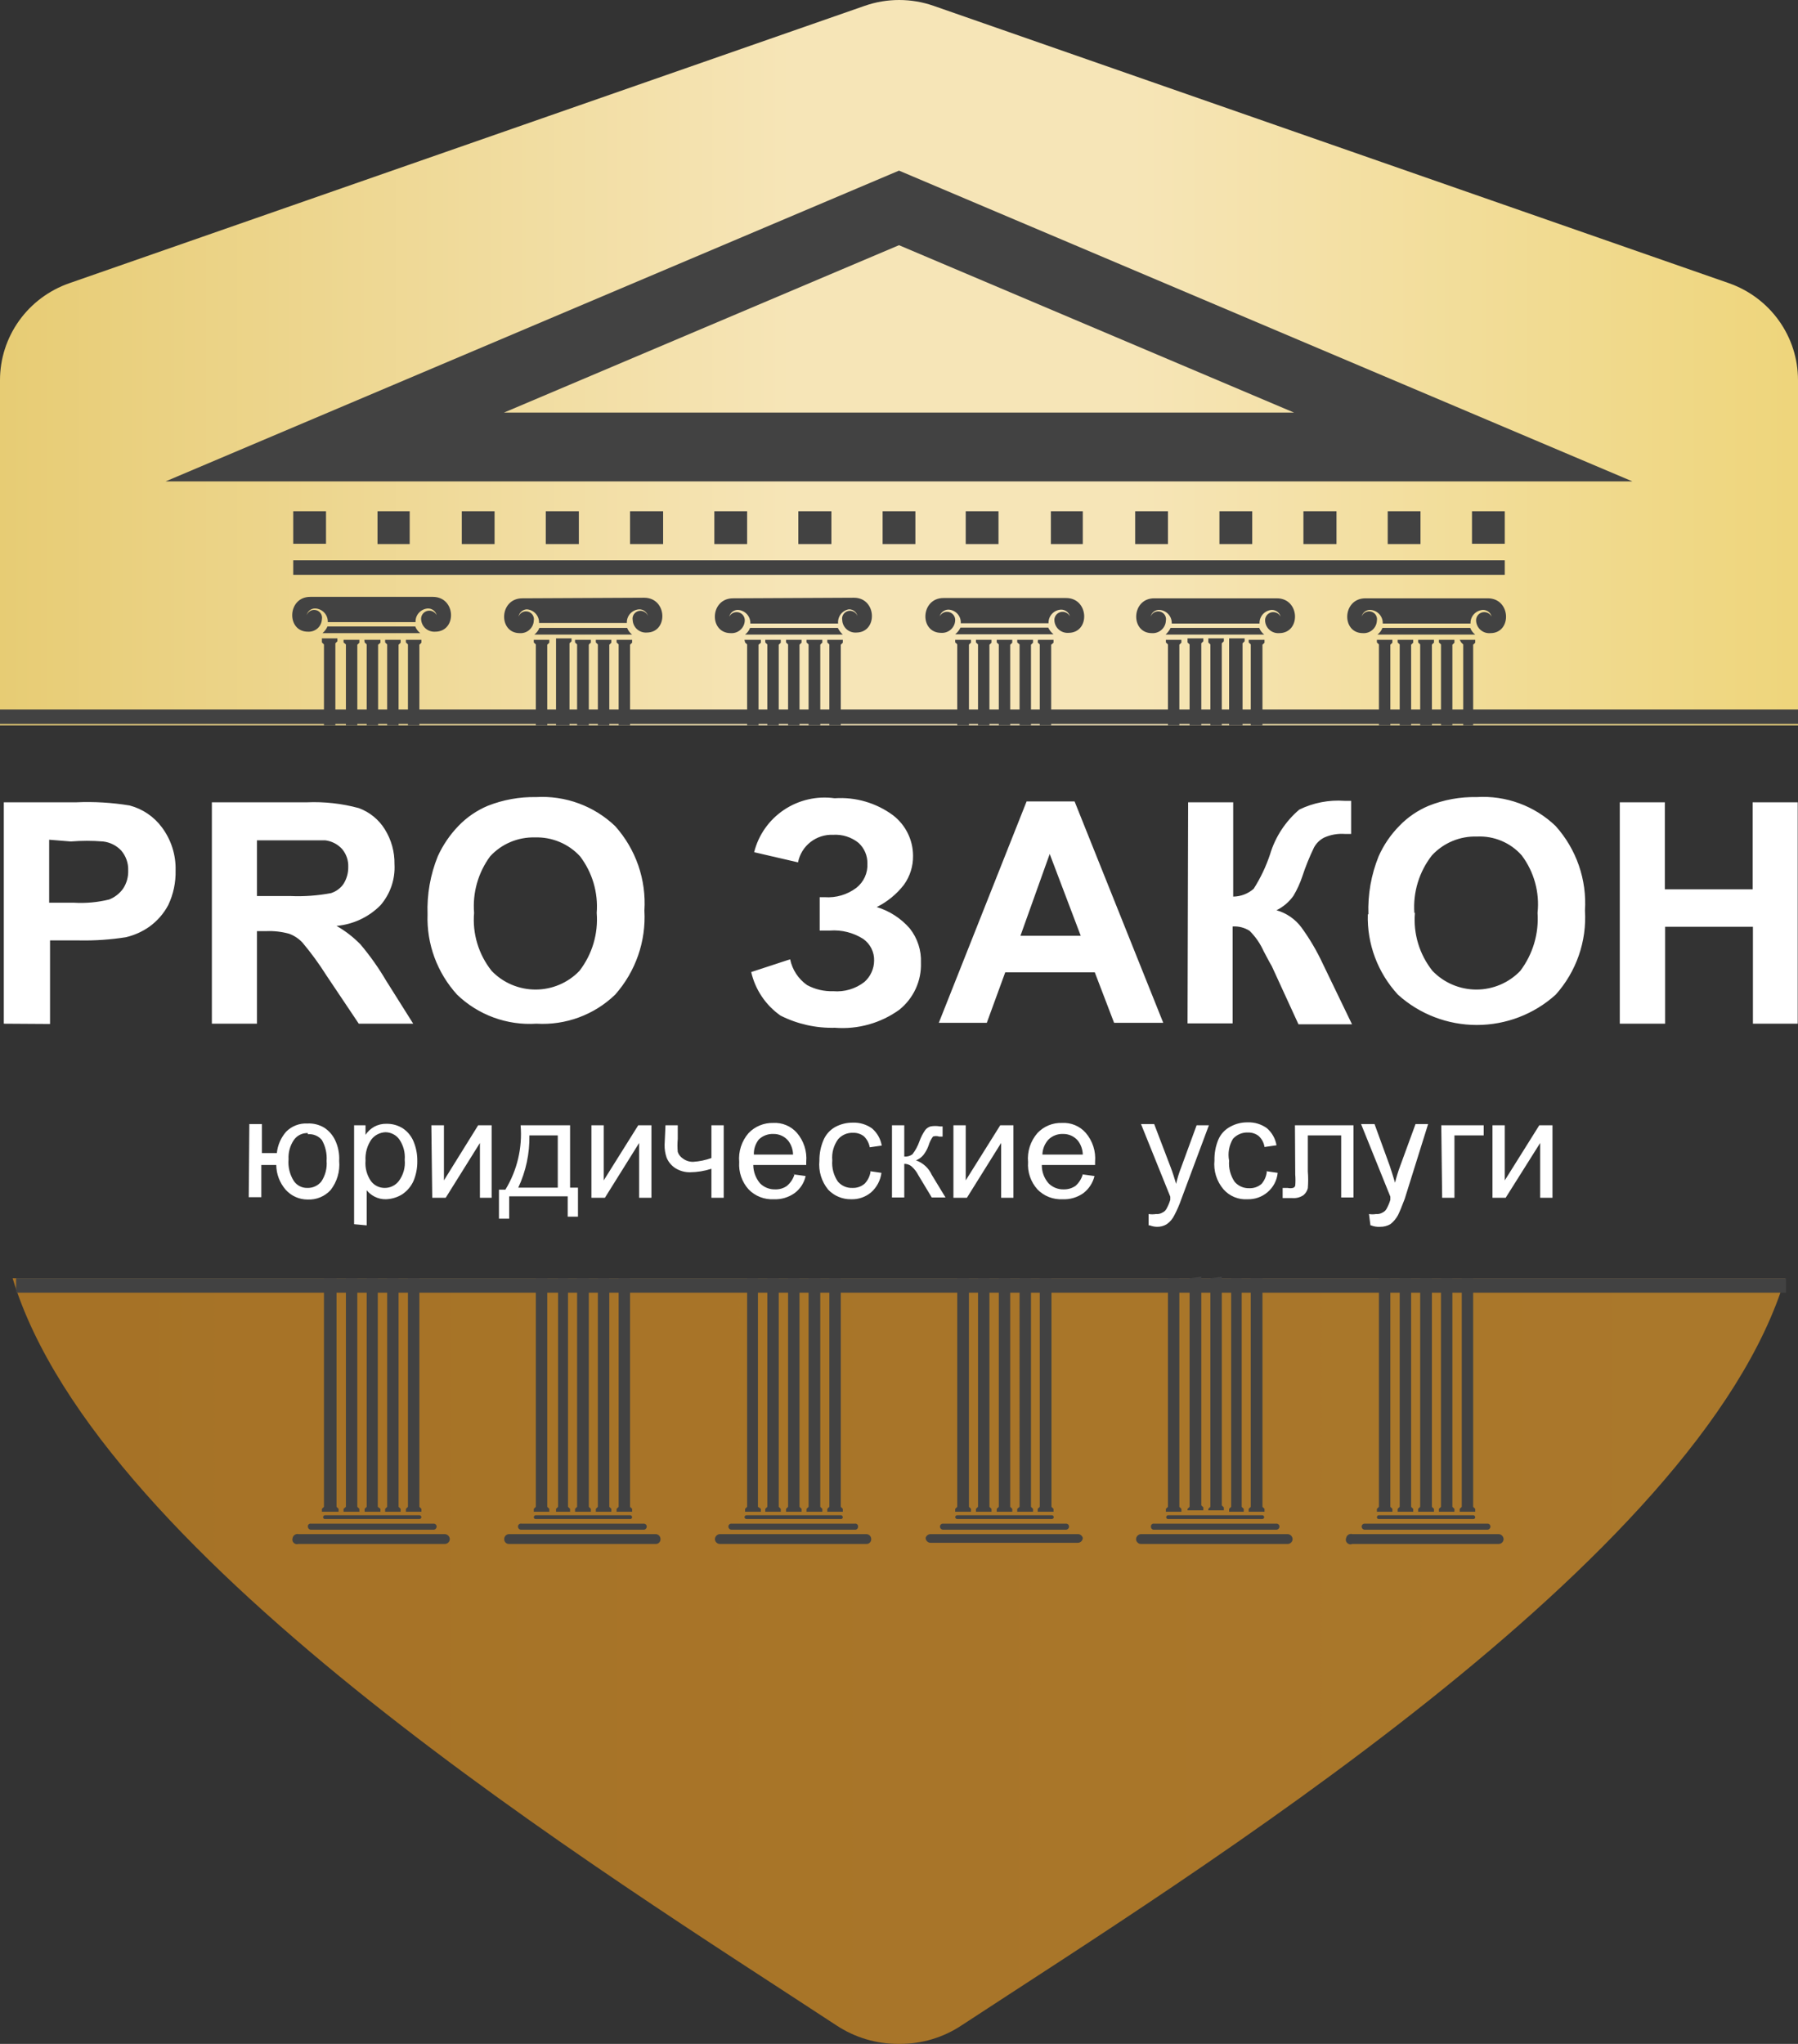 <svg width="117" height="133" viewBox="0 0 117 133" fill="none" xmlns="http://www.w3.org/2000/svg">
<rect x="0" y="0" width="117" height="133" fill="#333333" stroke="none"/>
<g clip-path="url(#clip0)">
<path d="M112.506 18.428L60.747 0.378C59.299 -0.126 57.72 -0.126 56.272 0.378L4.513 18.428C3.195 18.886 2.052 19.739 1.243 20.869C0.435 21.998 0 23.349 0 24.735L0 47.203H117V24.735C117.001 23.352 116.569 22.002 115.764 20.873C114.959 19.743 113.821 18.889 112.506 18.428Z" fill="url(#paint0_linear)"/>
<path d="M116.162 83.172H0.819C6.398 101.6 39.476 121.973 54.425 131.792C55.62 132.583 57.025 133.004 58.462 133H58.557C59.988 133.003 61.387 132.582 62.575 131.792C77.543 121.973 110.621 101.6 116.162 83.172Z" fill="url(#paint1_linear)"/>
<path d="M105.403 66.613V52.207H108.335V57.871H114.048V52.207H116.981V66.613H114.067V60.307H108.354V66.613H105.403ZM92.073 59.401C91.956 60.758 92.365 62.108 93.215 63.177C93.584 63.561 94.027 63.867 94.518 64.075C95.009 64.284 95.537 64.392 96.072 64.392C96.606 64.392 97.135 64.284 97.626 64.075C98.117 63.867 98.56 63.561 98.928 63.177C99.746 62.092 100.145 60.752 100.052 59.401C100.195 58.071 99.828 56.736 99.023 55.662C98.662 55.253 98.213 54.93 97.708 54.718C97.204 54.505 96.657 54.408 96.11 54.435C95.561 54.417 95.014 54.518 94.508 54.73C94.002 54.942 93.548 55.26 93.177 55.662C92.347 56.727 91.941 58.058 92.035 59.401H92.073ZM89.045 59.495C88.999 58.204 89.226 56.918 89.711 55.719C90.038 54.983 90.496 54.311 91.064 53.736C91.602 53.178 92.25 52.734 92.968 52.433C93.96 52.038 95.022 51.845 96.091 51.867C97.033 51.809 97.977 51.947 98.863 52.273C99.748 52.598 100.555 53.103 101.232 53.755C101.9 54.501 102.412 55.37 102.739 56.313C103.066 57.257 103.201 58.254 103.137 59.25C103.198 60.242 103.062 61.236 102.735 62.175C102.408 63.115 101.898 63.982 101.232 64.725C99.829 65.994 97.999 66.697 96.1 66.697C94.202 66.697 92.371 65.994 90.968 64.725C89.653 63.301 88.95 61.425 89.007 59.495H89.045ZM77.314 52.207H80.247V58.343C80.739 58.338 81.212 58.157 81.58 57.834C82.028 57.131 82.386 56.377 82.647 55.587C82.987 54.456 83.648 53.447 84.551 52.679C85.46 52.236 86.472 52.04 87.483 52.112H87.921V54.265H87.502C87.052 54.234 86.602 54.312 86.189 54.492C85.895 54.634 85.655 54.866 85.503 55.152C85.207 55.764 84.953 56.395 84.741 57.04C84.596 57.475 84.404 57.892 84.17 58.287C83.887 58.688 83.507 59.013 83.065 59.231C83.714 59.415 84.283 59.807 84.684 60.345C85.223 61.085 85.688 61.876 86.074 62.705L87.978 66.651H84.494L82.761 62.875L82.589 62.573L82.228 61.893C82.007 61.4 81.698 60.952 81.314 60.571C80.986 60.36 80.598 60.261 80.209 60.288V66.594H77.276L77.314 52.207ZM70.326 60.892L68.307 55.568L66.403 60.892H70.326ZM75.696 66.557H72.497L71.24 63.271H65.413L64.213 66.557H61.09L66.803 52.15H69.926L75.696 66.557ZM51.93 56.115L49.074 55.454C49.354 54.331 50.045 53.35 51.012 52.701C51.979 52.053 53.154 51.782 54.31 51.943C55.674 51.85 57.025 52.246 58.119 53.056C58.521 53.368 58.847 53.766 59.071 54.221C59.295 54.676 59.413 55.175 59.414 55.681C59.425 56.357 59.218 57.018 58.824 57.569C58.352 58.18 57.746 58.677 57.053 59.023C57.889 59.278 58.635 59.762 59.205 60.42C59.704 61.054 59.961 61.844 59.928 62.648C59.948 63.231 59.831 63.811 59.586 64.342C59.342 64.872 58.976 65.34 58.519 65.707C57.308 66.58 55.822 66.995 54.33 66.878C53.101 66.911 51.883 66.638 50.788 66.085C49.822 65.406 49.144 64.397 48.883 63.252L51.416 62.422C51.555 63.101 51.95 63.702 52.52 64.102C53.04 64.381 53.625 64.518 54.215 64.499C54.947 64.561 55.676 64.345 56.253 63.894C56.448 63.72 56.604 63.508 56.712 63.27C56.821 63.033 56.878 62.776 56.881 62.516C56.89 62.241 56.83 61.968 56.707 61.721C56.584 61.474 56.402 61.261 56.177 61.1C55.532 60.688 54.77 60.496 54.006 60.552H53.339V58.381H53.663C54.4 58.434 55.131 58.219 55.72 57.777C55.96 57.589 56.151 57.347 56.277 57.071C56.403 56.795 56.46 56.493 56.443 56.191C56.449 55.94 56.401 55.691 56.303 55.46C56.204 55.229 56.057 55.021 55.872 54.85C55.407 54.473 54.815 54.284 54.215 54.322C53.681 54.299 53.156 54.467 52.736 54.797C52.316 55.126 52.03 55.594 51.93 56.115ZM30.85 59.401C30.733 60.758 31.142 62.108 31.992 63.177C32.36 63.561 32.803 63.867 33.294 64.075C33.786 64.284 34.314 64.392 34.849 64.392C35.383 64.392 35.912 64.284 36.403 64.075C36.894 63.867 37.337 63.561 37.705 63.177C38.537 62.099 38.937 60.754 38.829 59.401C38.932 58.083 38.546 56.774 37.743 55.719C37.373 55.317 36.919 54.999 36.412 54.787C35.906 54.575 35.36 54.474 34.81 54.492C34.264 54.477 33.722 54.579 33.219 54.791C32.716 55.002 32.266 55.319 31.897 55.719C31.114 56.782 30.743 58.089 30.85 59.401ZM27.822 59.495C27.776 58.204 28.003 56.918 28.488 55.719C28.822 54.986 29.279 54.316 29.84 53.736C30.379 53.178 31.027 52.734 31.745 52.433C32.744 52.04 33.812 51.847 34.887 51.867C35.829 51.813 36.772 51.953 37.657 52.278C38.542 52.602 39.349 53.106 40.028 53.755C40.696 54.501 41.208 55.37 41.535 56.313C41.861 57.257 41.997 58.254 41.933 59.25C42.047 61.252 41.363 63.218 40.028 64.725C39.354 65.376 38.55 65.88 37.668 66.205C36.786 66.531 35.845 66.669 34.906 66.613C33.96 66.674 33.013 66.537 32.124 66.212C31.235 65.886 30.424 65.38 29.745 64.725C28.444 63.295 27.754 61.42 27.822 59.495ZM16.72 58.306H18.891C19.777 58.345 20.666 58.281 21.538 58.117C21.871 58.012 22.16 57.799 22.356 57.513C22.562 57.184 22.667 56.804 22.661 56.417C22.679 55.992 22.536 55.574 22.261 55.247C21.974 54.932 21.582 54.73 21.157 54.68C20.909 54.68 20.205 54.68 19.024 54.68H16.72V58.306ZM13.787 66.613V52.207H19.957C21.1 52.158 22.243 52.285 23.347 52.584C24.052 52.843 24.648 53.328 25.041 53.963C25.466 54.643 25.684 55.429 25.67 56.229C25.727 57.206 25.4 58.167 24.756 58.91C23.994 59.678 22.982 60.153 21.899 60.25C22.475 60.577 23.001 60.984 23.461 61.459C24.079 62.192 24.633 62.975 25.118 63.8L26.889 66.613H23.347L21.233 63.46C20.767 62.722 20.252 62.015 19.69 61.345C19.45 61.084 19.149 60.883 18.814 60.76C18.331 60.627 17.83 60.569 17.329 60.59H16.72V66.613H13.787ZM3.199 54.642V58.74H4.799C5.573 58.787 6.35 58.717 7.103 58.532C7.472 58.387 7.79 58.138 8.017 57.815C8.243 57.467 8.356 57.058 8.341 56.644C8.36 56.168 8.196 55.703 7.884 55.341C7.573 55.013 7.154 54.805 6.703 54.756C6.006 54.699 5.305 54.699 4.608 54.756L3.199 54.642ZM0.248 66.613V52.207H4.951C6.117 52.155 7.285 52.224 8.436 52.414C9.277 52.636 10.016 53.135 10.531 53.831C11.139 54.642 11.454 55.633 11.426 56.644C11.445 57.419 11.282 58.189 10.95 58.891C10.653 59.451 10.229 59.936 9.712 60.307C9.253 60.629 8.736 60.86 8.188 60.987C7.187 61.145 6.174 61.214 5.161 61.194H3.256V66.632L0.248 66.613Z" fill="white"/>
<path d="M97.119 73.222H97.919V76.809L100.166 73.222H101.023V77.942H100.223V74.374L97.976 77.942H97.119V73.222ZM93.787 73.222H96.548V73.883H94.644V77.942H93.844L93.787 73.222ZM89.178 79.736L89.083 78.999C89.234 79.024 89.389 79.024 89.54 78.999C89.686 79.013 89.833 78.98 89.959 78.905C90.073 78.855 90.167 78.769 90.226 78.66C90.33 78.474 90.413 78.278 90.473 78.074V77.867L88.569 73.146H89.445L90.435 75.865C90.549 76.205 90.664 76.583 90.778 76.96C90.866 76.602 90.974 76.249 91.102 75.903L92.111 73.146H92.93L91.406 78.018C91.216 78.527 91.064 78.886 90.968 79.075C90.845 79.302 90.677 79.501 90.473 79.66C90.27 79.775 90.04 79.834 89.807 79.83C89.605 79.843 89.403 79.811 89.216 79.736H89.178ZM84.265 73.222H88.074V77.923H87.274V73.883H85.103V76.224C85.133 76.588 85.133 76.954 85.103 77.319C85.059 77.497 84.959 77.656 84.817 77.772C84.611 77.912 84.362 77.979 84.113 77.961H83.465V77.3H83.789C83.902 77.327 84.019 77.327 84.132 77.3C84.169 77.291 84.202 77.272 84.229 77.246C84.256 77.219 84.275 77.186 84.284 77.149C84.304 76.91 84.304 76.67 84.284 76.432L84.265 73.222ZM82.361 76.205L83.142 76.318C83.095 76.81 82.856 77.264 82.475 77.583C82.115 77.889 81.654 78.05 81.18 78.037C80.888 78.056 80.594 78.008 80.324 77.897C80.053 77.785 79.811 77.614 79.619 77.394C79.397 77.136 79.23 76.835 79.128 76.51C79.027 76.186 78.993 75.844 79.028 75.506C79.017 75.047 79.101 74.591 79.276 74.166C79.429 73.801 79.705 73.501 80.057 73.316C80.4 73.126 80.787 73.028 81.18 73.033C81.63 73.016 82.072 73.149 82.437 73.41C82.771 73.698 82.993 74.092 83.065 74.525L82.285 74.638C82.245 74.362 82.11 74.109 81.904 73.92C81.709 73.768 81.466 73.688 81.218 73.694C81.032 73.685 80.847 73.717 80.675 73.789C80.504 73.861 80.351 73.971 80.228 74.109C79.975 74.536 79.887 75.039 79.981 75.525C79.94 76.012 80.067 76.498 80.342 76.904C80.459 77.039 80.606 77.147 80.771 77.219C80.935 77.291 81.115 77.325 81.294 77.319C81.588 77.33 81.874 77.228 82.094 77.036C82.295 76.802 82.415 76.511 82.437 76.205H82.361ZM74.744 79.736V78.999C74.901 79.023 75.062 79.023 75.22 78.999C75.366 79.013 75.513 78.98 75.639 78.905C75.753 78.855 75.847 78.769 75.905 78.66C76.009 78.474 76.092 78.278 76.153 78.074V77.867L74.249 73.146H75.106L76.172 75.941C76.305 76.281 76.419 76.658 76.534 77.036C76.613 76.675 76.721 76.322 76.857 75.978L77.867 73.222H78.666L76.876 78.018C76.752 78.381 76.599 78.735 76.419 79.075C76.307 79.308 76.137 79.51 75.924 79.66C75.73 79.778 75.505 79.837 75.277 79.83C75.12 79.825 74.966 79.793 74.82 79.736H74.744ZM67.755 75.129H70.459C70.452 74.809 70.346 74.499 70.154 74.241C70.036 74.095 69.885 73.977 69.713 73.899C69.541 73.82 69.353 73.782 69.164 73.788C68.992 73.782 68.821 73.811 68.661 73.873C68.5 73.935 68.354 74.028 68.231 74.147C67.983 74.416 67.841 74.764 67.831 75.129H67.755ZM70.402 76.413L71.221 76.526C71.115 76.969 70.86 77.362 70.497 77.64C70.104 77.919 69.628 78.059 69.145 78.037C68.842 78.052 68.538 78.003 68.255 77.893C67.973 77.782 67.718 77.612 67.507 77.394C67.292 77.154 67.127 76.873 67.022 76.568C66.917 76.263 66.875 75.941 66.898 75.62C66.866 75.281 66.904 74.938 67.008 74.614C67.113 74.29 67.283 73.989 67.507 73.731C67.71 73.514 67.958 73.342 68.234 73.228C68.51 73.114 68.808 73.06 69.107 73.071C69.396 73.054 69.686 73.103 69.953 73.215C70.22 73.326 70.459 73.496 70.649 73.713C70.872 73.972 71.041 74.272 71.145 74.596C71.25 74.92 71.288 75.262 71.259 75.601V75.808H67.793C67.787 76.245 67.942 76.668 68.231 76.998C68.359 77.128 68.514 77.231 68.684 77.299C68.855 77.367 69.037 77.4 69.221 77.394C69.493 77.4 69.759 77.321 69.983 77.168C70.212 76.967 70.377 76.705 70.459 76.413H70.402ZM62.042 73.222H62.842V76.809L65.089 73.222H65.946V77.942H65.146V74.374L62.918 77.942H62.042V73.222ZM58.043 73.222H58.843V75.261C59.033 75.277 59.223 75.223 59.376 75.11C59.573 74.853 59.727 74.566 59.833 74.26C59.926 73.999 60.054 73.751 60.214 73.524C60.302 73.415 60.422 73.336 60.557 73.297C60.758 73.261 60.965 73.261 61.166 73.297H61.337V73.958H61.109C60.979 73.913 60.839 73.913 60.709 73.958C60.582 74.136 60.486 74.334 60.423 74.543C60.344 74.768 60.228 74.978 60.081 75.166C59.952 75.317 59.789 75.433 59.605 75.506C59.832 75.586 60.04 75.711 60.217 75.873C60.394 76.036 60.535 76.232 60.633 76.45L61.528 77.923H60.633L59.757 76.469C59.645 76.246 59.49 76.047 59.3 75.884C59.169 75.783 59.008 75.73 58.843 75.733V77.923H58.043V73.222ZM56.577 76.205L57.357 76.318C57.295 76.805 57.058 77.254 56.691 77.583C56.326 77.893 55.857 78.055 55.377 78.037C55.099 78.041 54.824 77.987 54.568 77.88C54.312 77.773 54.082 77.614 53.892 77.413C53.457 76.883 53.252 76.205 53.32 75.525C53.315 75.065 53.405 74.608 53.587 74.185C53.739 73.826 54.007 73.527 54.349 73.335C54.699 73.146 55.092 73.049 55.491 73.052C55.941 73.035 56.383 73.168 56.748 73.429C57.082 73.717 57.304 74.111 57.377 74.543L56.596 74.657C56.549 74.383 56.416 74.132 56.215 73.939C56.014 73.784 55.765 73.704 55.51 73.713C55.327 73.705 55.145 73.739 54.977 73.81C54.809 73.882 54.659 73.991 54.539 74.128C54.249 74.527 54.113 75.016 54.158 75.506C54.118 75.993 54.245 76.479 54.52 76.885C54.636 77.021 54.782 77.13 54.947 77.202C55.112 77.274 55.292 77.308 55.472 77.3C55.766 77.311 56.052 77.21 56.272 77.017C56.483 76.793 56.617 76.509 56.653 76.205H56.577ZM48.959 75.129H51.606C51.6 74.809 51.493 74.499 51.302 74.241C51.184 74.095 51.032 73.977 50.861 73.899C50.689 73.82 50.501 73.782 50.312 73.788C50.14 73.782 49.968 73.811 49.808 73.873C49.648 73.935 49.502 74.028 49.378 74.147C49.157 74.426 49.043 74.774 49.055 75.129H48.959ZM51.606 76.413L52.425 76.526C52.328 76.972 52.071 77.368 51.702 77.64C51.309 77.919 50.832 78.059 50.35 78.037C50.046 78.052 49.743 78.003 49.46 77.893C49.178 77.782 48.922 77.612 48.712 77.394C48.496 77.154 48.331 76.873 48.227 76.568C48.122 76.263 48.08 75.941 48.102 75.62C48.071 75.281 48.108 74.938 48.213 74.614C48.318 74.29 48.487 73.989 48.712 73.731C48.917 73.516 49.165 73.347 49.441 73.233C49.717 73.119 50.013 73.064 50.312 73.071C50.601 73.054 50.89 73.103 51.158 73.215C51.425 73.326 51.663 73.496 51.854 73.713C52.077 73.972 52.245 74.272 52.35 74.596C52.455 74.92 52.493 75.262 52.463 75.601V75.808H49.017C49.02 76.243 49.175 76.663 49.455 76.998C49.583 77.128 49.737 77.231 49.908 77.299C50.078 77.367 50.261 77.4 50.445 77.394C50.717 77.404 50.985 77.325 51.206 77.168C51.443 76.97 51.615 76.707 51.702 76.413H51.606ZM43.304 73.222H44.103V74.109C44.077 74.392 44.077 74.676 44.103 74.959C44.165 75.138 44.285 75.291 44.446 75.393C44.639 75.535 44.873 75.608 45.113 75.601C45.516 75.576 45.914 75.493 46.294 75.355V73.222H47.093V77.942H46.294V76.054C45.844 76.198 45.376 76.275 44.903 76.281C44.567 76.285 44.236 76.193 43.951 76.016C43.696 75.852 43.497 75.615 43.38 75.336C43.285 75.063 43.24 74.776 43.247 74.487L43.304 73.222ZM38.486 73.222H39.286V76.809L41.533 73.222H42.39V77.942H41.59V74.374L39.362 77.942H38.486V73.222ZM34.449 73.883C34.47 75.055 34.223 76.217 33.725 77.281H36.296V73.883H34.449ZM33.782 73.222H37.096V77.281H37.61V79.169H36.943V77.848H33.135V79.302H32.468V77.413H32.887C33.654 76.154 34.001 74.688 33.877 73.222H33.782ZM28.069 73.222H28.888V76.809L31.116 73.222H31.992V77.942H31.23V74.374L29.002 77.942H28.127L28.069 73.222ZM23.785 75.525C23.744 76 23.872 76.475 24.146 76.866C24.251 77.003 24.386 77.113 24.542 77.189C24.697 77.264 24.868 77.302 25.041 77.3C25.219 77.3 25.394 77.259 25.552 77.18C25.711 77.102 25.849 76.988 25.956 76.847C26.249 76.45 26.385 75.959 26.336 75.469C26.376 74.994 26.248 74.52 25.975 74.128C25.871 73.989 25.736 73.875 25.581 73.797C25.426 73.718 25.254 73.676 25.08 73.675C24.902 73.683 24.728 73.729 24.57 73.81C24.412 73.892 24.274 74.007 24.166 74.147C23.889 74.552 23.756 75.037 23.785 75.525ZM23.042 79.66V73.222H23.785V73.845C23.93 73.626 24.126 73.445 24.356 73.316C24.601 73.183 24.877 73.118 25.156 73.127C25.534 73.121 25.905 73.226 26.222 73.429C26.543 73.647 26.789 73.957 26.927 74.317C27.083 74.707 27.16 75.124 27.155 75.544C27.163 75.991 27.079 76.434 26.908 76.847C26.745 77.209 26.481 77.517 26.146 77.734C25.829 77.923 25.468 78.028 25.099 78.037C24.847 78.041 24.598 77.982 24.375 77.867C24.176 77.765 24.001 77.624 23.861 77.451V79.736L23.042 79.66ZM20.033 73.731C19.855 73.723 19.677 73.761 19.517 73.84C19.357 73.919 19.22 74.038 19.119 74.185C18.872 74.552 18.751 74.99 18.776 75.431C18.732 75.927 18.852 76.425 19.119 76.847C19.215 76.989 19.346 77.106 19.499 77.185C19.652 77.264 19.823 77.304 19.995 77.3C20.169 77.306 20.343 77.272 20.502 77.199C20.66 77.127 20.8 77.02 20.909 76.885C21.172 76.489 21.293 76.016 21.252 75.544C21.287 75.071 21.181 74.598 20.947 74.185C20.838 74.052 20.698 73.948 20.538 73.882C20.379 73.816 20.205 73.79 20.033 73.807V73.731ZM16.225 73.146H17.044V75.034H18.015C18.066 74.517 18.279 74.028 18.624 73.637C18.802 73.458 19.016 73.318 19.252 73.227C19.489 73.135 19.742 73.095 19.995 73.108C20.39 73.085 20.783 73.184 21.119 73.392C21.414 73.591 21.651 73.865 21.804 74.185C22.006 74.609 22.098 75.076 22.071 75.544C22.133 76.22 21.935 76.894 21.519 77.432C21.33 77.64 21.097 77.804 20.837 77.912C20.577 78.019 20.296 78.068 20.014 78.055C19.744 78.055 19.477 77.998 19.23 77.887C18.984 77.776 18.764 77.615 18.586 77.413C18.199 76.966 17.983 76.398 17.977 75.808H17.005V77.904H16.186L16.225 73.146Z" fill="white"/>
<path d="M117 46.165H0V47.109H117V46.165Z" fill="#424242"/>
<path d="M116.219 83.172H1.047V84.116H116.219V83.172Z" fill="#424242"/>
<path d="M97.919 36.46H19.081V37.404H97.919V36.46Z" fill="#424242"/>
<path d="M27.289 83.172V98.051L27.422 98.183V98.372H26.413V98.183L26.546 98.051V83.172H27.289ZM26.413 41.633H27.422V41.822L27.289 41.954V47.203H26.546V41.935L26.413 41.803V41.633ZM25.936 83.172V98.051L26.07 98.183V98.372H25.061V98.183L25.194 98.051V83.172H25.936ZM25.061 41.633H26.07V41.822L25.936 41.954V47.203H25.194V41.935L25.061 41.803V41.633ZM24.584 83.172V98.051L24.756 98.183V98.372H23.727V98.183L23.861 98.051V83.172H24.584ZM23.709 41.633H24.756V41.822L24.604 41.954V47.203H23.861V41.935C23.821 41.887 23.777 41.842 23.727 41.803L23.709 41.633ZM23.252 83.172V98.051L23.385 98.183V98.372H22.356V98.183L22.509 98.051V83.172H23.252ZM22.356 41.633H23.385V41.822L23.252 41.954V47.203H22.509V41.935L22.356 41.803V41.633ZM19.424 99.826H28.945C29.03 99.83 29.109 99.865 29.169 99.924C29.229 99.984 29.265 100.063 29.269 100.146C29.269 100.189 29.261 100.23 29.244 100.269C29.228 100.308 29.204 100.344 29.174 100.373C29.144 100.403 29.108 100.427 29.069 100.443C29.03 100.459 28.988 100.467 28.945 100.467H19.424C19.369 100.486 19.31 100.488 19.253 100.474C19.197 100.461 19.146 100.431 19.106 100.389C19.066 100.348 19.039 100.296 19.028 100.239C19.017 100.183 19.022 100.124 19.043 100.071C19.061 99.989 19.111 99.917 19.183 99.871C19.254 99.825 19.341 99.809 19.424 99.826ZM20.224 99.146H28.203C28.229 99.143 28.256 99.146 28.281 99.154C28.307 99.163 28.33 99.176 28.35 99.194C28.369 99.212 28.385 99.233 28.396 99.258C28.407 99.282 28.412 99.308 28.412 99.335C28.412 99.39 28.39 99.442 28.351 99.481C28.311 99.52 28.258 99.542 28.203 99.542H20.224C20.171 99.538 20.123 99.514 20.088 99.475C20.052 99.437 20.033 99.386 20.033 99.335C20.03 99.309 20.033 99.283 20.041 99.259C20.05 99.235 20.064 99.213 20.082 99.194C20.101 99.176 20.123 99.162 20.147 99.154C20.172 99.145 20.198 99.143 20.224 99.146ZM21.138 98.598H27.289C27.324 98.598 27.358 98.612 27.383 98.637C27.408 98.662 27.422 98.695 27.422 98.73C27.417 98.762 27.401 98.791 27.377 98.812C27.352 98.833 27.321 98.844 27.289 98.844H21.138C21.107 98.844 21.078 98.832 21.057 98.811C21.035 98.789 21.023 98.76 21.023 98.73C21.023 98.698 21.035 98.667 21.055 98.643C21.076 98.619 21.106 98.603 21.138 98.598ZM21.899 83.172V98.051L22.033 98.183V98.372H20.947V98.183L21.081 98.051V83.172H21.899ZM20.947 41.539H21.956V41.728L21.823 41.86V47.203H21.081V41.935L20.947 41.803V41.539ZM27.346 41.199C27.2 41.086 27.088 40.936 27.022 40.765H21.309C21.236 40.932 21.125 41.081 20.985 41.199H27.346ZM20.186 38.839C18.681 38.839 18.624 41.105 20.033 41.105C20.147 41.112 20.262 41.097 20.37 41.06C20.478 41.023 20.578 40.965 20.663 40.89C20.748 40.814 20.817 40.722 20.866 40.62C20.915 40.517 20.942 40.406 20.947 40.293C20.972 40.166 20.947 40.035 20.878 39.926C20.809 39.817 20.701 39.738 20.576 39.705C20.451 39.671 20.317 39.686 20.202 39.746C20.088 39.806 20 39.907 19.957 40.028C19.984 39.9 20.057 39.786 20.162 39.706C20.266 39.627 20.396 39.587 20.528 39.594C20.752 39.609 20.962 39.71 21.111 39.876C21.261 40.042 21.339 40.259 21.328 40.481H27.041C27.031 40.259 27.108 40.042 27.258 39.876C27.408 39.71 27.617 39.609 27.841 39.594C27.972 39.59 28.1 39.632 28.204 39.711C28.308 39.79 28.382 39.902 28.412 40.028C28.357 39.92 28.266 39.833 28.155 39.783C28.043 39.733 27.918 39.723 27.799 39.754C27.681 39.785 27.577 39.855 27.505 39.953C27.432 40.052 27.396 40.171 27.403 40.293C27.408 40.406 27.435 40.517 27.484 40.62C27.533 40.722 27.602 40.814 27.687 40.89C27.772 40.965 27.872 41.023 27.98 41.06C28.088 41.097 28.203 41.112 28.317 41.105C29.745 41.105 29.688 38.839 28.165 38.839H20.186ZM40.999 83.172V98.051L41.133 98.183V98.372H40.123V98.183L40.257 98.051V83.172H40.999ZM40.123 41.633H41.133V41.822C41.084 41.861 41.039 41.906 40.999 41.954V47.203H40.257V41.935L40.123 41.803V41.633ZM39.648 83.172V98.051L39.781 98.183V98.372H38.772V98.183L38.905 98.051V83.172H39.648ZM38.772 41.633H39.781V41.822L39.648 41.954V47.203H38.905V41.935L38.772 41.803V41.633ZM38.315 83.172V98.051L38.448 98.183V98.372H37.419V98.183L37.553 98.051V83.172H38.315ZM37.419 41.633H38.448V41.822C38.394 41.856 38.349 41.901 38.315 41.954V47.203H37.553V41.935L37.419 41.803V41.633ZM36.962 83.172V98.051L37.096 98.183V98.372H36.182V98.183L36.315 98.051V83.172H36.962ZM36.182 41.539H37.191V41.728L37.058 41.86V47.203H36.182V41.935V41.803V41.539ZM33.135 99.826H42.656C42.742 99.826 42.825 99.859 42.885 99.919C42.946 99.98 42.98 100.061 42.98 100.146C42.983 100.189 42.976 100.232 42.961 100.273C42.946 100.313 42.922 100.349 42.891 100.38C42.861 100.41 42.824 100.434 42.783 100.449C42.743 100.464 42.7 100.47 42.656 100.467H33.135C33.092 100.47 33.048 100.464 33.008 100.449C32.967 100.434 32.93 100.41 32.9 100.38C32.869 100.349 32.845 100.313 32.83 100.273C32.815 100.232 32.808 100.189 32.811 100.146C32.811 100.061 32.845 99.98 32.906 99.919C32.967 99.859 33.049 99.826 33.135 99.826ZM33.935 99.146H41.895C41.945 99.146 41.993 99.166 42.029 99.201C42.065 99.237 42.085 99.284 42.085 99.335C42.085 99.386 42.066 99.437 42.031 99.475C41.995 99.514 41.947 99.538 41.895 99.542H33.897C33.844 99.538 33.796 99.514 33.761 99.475C33.725 99.437 33.706 99.386 33.706 99.335C33.706 99.306 33.711 99.278 33.723 99.252C33.735 99.227 33.753 99.204 33.775 99.186C33.797 99.168 33.822 99.155 33.85 99.148C33.878 99.141 33.907 99.14 33.935 99.146ZM34.849 98.598H41.019C41.05 98.603 41.08 98.619 41.101 98.643C41.122 98.667 41.133 98.698 41.133 98.73C41.133 98.76 41.121 98.789 41.099 98.811C41.078 98.832 41.049 98.844 41.019 98.844H34.849C34.818 98.844 34.789 98.832 34.768 98.811C34.746 98.789 34.734 98.76 34.734 98.73C34.734 98.698 34.745 98.667 34.767 98.643C34.788 98.619 34.817 98.603 34.849 98.598ZM35.61 83.172V98.051L35.744 98.183V98.372H34.734V98.183L34.868 98.051V83.172H35.61ZM34.734 41.633H35.744V41.822L35.61 41.954V47.203H34.868V41.935L34.734 41.803V41.633ZM41.133 41.293C40.987 41.181 40.875 41.031 40.809 40.859H35.096C35.031 41.031 34.919 41.181 34.773 41.293H41.133ZM33.992 38.933C32.468 38.933 32.411 41.199 33.82 41.199C33.934 41.207 34.049 41.192 34.157 41.155C34.265 41.118 34.365 41.06 34.45 40.984C34.535 40.908 34.604 40.817 34.653 40.714C34.702 40.612 34.73 40.5 34.734 40.387C34.759 40.261 34.734 40.13 34.665 40.021C34.596 39.912 34.488 39.833 34.363 39.799C34.238 39.766 34.104 39.781 33.989 39.84C33.875 39.901 33.787 40.001 33.744 40.123C33.766 39.996 33.83 39.88 33.927 39.794C34.024 39.708 34.148 39.658 34.277 39.651C34.501 39.665 34.711 39.767 34.86 39.932C35.01 40.098 35.088 40.316 35.077 40.538H40.79C40.78 40.316 40.858 40.098 41.007 39.932C41.157 39.767 41.366 39.665 41.59 39.651C41.721 39.647 41.849 39.688 41.953 39.767C42.057 39.846 42.131 39.959 42.161 40.085C42.118 39.964 42.031 39.863 41.916 39.803C41.801 39.743 41.668 39.728 41.542 39.761C41.417 39.795 41.309 39.874 41.24 39.983C41.171 40.092 41.147 40.223 41.171 40.349C41.176 40.463 41.203 40.574 41.252 40.676C41.301 40.779 41.37 40.871 41.455 40.946C41.541 41.022 41.64 41.08 41.748 41.117C41.856 41.154 41.971 41.169 42.085 41.161C43.494 41.161 43.437 38.895 41.914 38.895L33.992 38.933ZM54.711 83.172V98.051L54.844 98.183V98.372H53.834V98.183L53.968 98.051V83.172H54.711ZM53.834 41.633H54.844V41.822L54.711 41.954V47.203H53.968V41.935L53.834 41.803V41.633ZM53.377 83.172V98.051L53.511 98.183V98.372H52.482V98.183L52.616 98.051V83.172H53.377ZM52.482 41.633H53.511V41.822C53.457 41.856 53.412 41.901 53.377 41.954V47.203H52.616V41.935L52.482 41.803V41.633ZM52.025 83.172V98.051L52.159 98.183V98.372H51.149V98.183L51.283 98.051V83.172H52.025ZM51.149 41.633H52.159V41.822C52.11 41.861 52.065 41.906 52.025 41.954V47.203H51.283V41.935L51.149 41.803V41.633ZM50.673 83.172V98.051L50.807 98.183V98.372H49.797V98.183L49.931 98.051V83.172H50.673ZM49.797 41.633H50.807V41.822L50.673 41.954V47.203H49.931V41.935L49.797 41.803V41.633ZM46.846 99.826H56.367C56.453 99.826 56.535 99.859 56.596 99.919C56.657 99.98 56.691 100.061 56.691 100.146C56.694 100.189 56.687 100.232 56.672 100.273C56.657 100.313 56.633 100.349 56.602 100.38C56.572 100.41 56.535 100.434 56.494 100.449C56.454 100.464 56.41 100.47 56.367 100.467H46.846C46.803 100.467 46.761 100.459 46.722 100.443C46.682 100.427 46.647 100.403 46.617 100.373C46.587 100.344 46.563 100.308 46.547 100.269C46.53 100.23 46.522 100.189 46.522 100.146C46.527 100.063 46.562 99.984 46.622 99.924C46.682 99.865 46.761 99.83 46.846 99.826ZM47.665 99.146H55.644C55.669 99.143 55.695 99.145 55.72 99.154C55.744 99.162 55.767 99.176 55.785 99.194C55.803 99.213 55.817 99.235 55.826 99.259C55.834 99.283 55.837 99.309 55.834 99.335C55.837 99.361 55.834 99.388 55.825 99.413C55.817 99.438 55.803 99.461 55.785 99.481C55.767 99.5 55.746 99.516 55.721 99.526C55.697 99.537 55.67 99.542 55.644 99.542H47.607C47.552 99.542 47.499 99.52 47.459 99.481C47.42 99.442 47.398 99.39 47.398 99.335C47.398 99.308 47.403 99.282 47.414 99.258C47.425 99.233 47.441 99.212 47.46 99.194C47.48 99.176 47.503 99.163 47.529 99.154C47.554 99.146 47.581 99.143 47.607 99.146H47.665ZM48.579 98.598H54.73C54.761 98.603 54.791 98.619 54.812 98.643C54.833 98.667 54.844 98.698 54.844 98.73C54.844 98.76 54.832 98.789 54.81 98.811C54.789 98.832 54.76 98.844 54.73 98.844H48.579C48.546 98.844 48.515 98.833 48.49 98.812C48.466 98.791 48.45 98.762 48.445 98.73C48.445 98.695 48.459 98.662 48.484 98.637C48.509 98.612 48.543 98.598 48.579 98.598ZM49.321 83.172V98.051L49.512 98.183V98.372H48.483V98.183L48.617 98.051V83.172H49.321ZM48.445 41.633H49.512V41.822L49.359 41.954V47.203H48.617V41.935L48.483 41.803L48.445 41.633ZM54.844 41.293C54.709 41.17 54.599 41.023 54.52 40.859H48.807C48.741 41.031 48.629 41.181 48.483 41.293H54.844ZM47.703 38.933C46.179 38.933 46.122 41.199 47.55 41.199C47.664 41.207 47.779 41.192 47.887 41.155C47.995 41.118 48.095 41.06 48.18 40.984C48.265 40.908 48.334 40.817 48.383 40.714C48.432 40.612 48.459 40.5 48.464 40.387C48.471 40.266 48.435 40.146 48.363 40.048C48.291 39.95 48.187 39.879 48.068 39.848C47.95 39.817 47.824 39.828 47.712 39.878C47.601 39.928 47.51 40.014 47.455 40.123C47.486 39.996 47.559 39.884 47.663 39.805C47.767 39.726 47.895 39.685 48.026 39.688C48.25 39.703 48.46 39.804 48.609 39.97C48.759 40.136 48.837 40.354 48.826 40.576H54.539C54.516 40.365 54.574 40.152 54.7 39.981C54.827 39.81 55.014 39.692 55.225 39.651C55.356 39.643 55.487 39.683 55.591 39.763C55.696 39.843 55.769 39.957 55.796 40.085C55.753 39.964 55.665 39.863 55.55 39.803C55.436 39.743 55.302 39.728 55.177 39.761C55.052 39.795 54.944 39.874 54.875 39.983C54.806 40.092 54.781 40.223 54.806 40.349C54.81 40.463 54.838 40.574 54.887 40.676C54.936 40.779 55.005 40.871 55.09 40.946C55.175 41.022 55.275 41.08 55.383 41.117C55.491 41.154 55.606 41.169 55.72 41.161C57.129 41.161 57.072 38.895 55.567 38.895L47.703 38.933ZM68.421 83.172V98.051L68.555 98.183V98.372H67.526V98.183L67.66 98.051V83.172H68.421ZM67.545 41.633H68.555V41.822L68.402 41.954V47.203H67.66V41.935L67.526 41.803L67.545 41.633ZM67.088 83.172V98.051L67.222 98.183V98.372H66.193V98.183L66.346 98.051V83.172H67.088ZM66.193 41.633H67.222V41.822L67.088 41.954V47.203H66.346V41.935L66.193 41.803V41.633ZM65.736 83.172V98.051L65.87 98.183V98.372H64.86V98.183L64.994 98.051V83.172H65.736ZM64.86 41.633H65.87V41.822L65.736 41.954V47.203H64.994V41.935L64.86 41.803V41.633ZM64.384 83.172V98.051L64.518 98.183V98.372H63.508V98.183L63.642 98.051V83.172H64.384ZM63.508 41.633H64.518V41.822L64.384 41.954V47.203H63.642V41.935L63.508 41.803V41.633ZM60.557 99.826H70.173C70.24 99.834 70.303 99.862 70.353 99.906C70.404 99.949 70.441 100.007 70.459 100.071C70.459 100.156 70.425 100.238 70.364 100.298C70.303 100.358 70.221 100.392 70.135 100.392H60.557C60.471 100.392 60.388 100.358 60.328 100.298C60.267 100.238 60.233 100.156 60.233 100.071C60.253 100.001 60.296 99.939 60.354 99.895C60.412 99.851 60.483 99.827 60.557 99.826ZM61.376 99.146H69.355C69.381 99.143 69.408 99.146 69.433 99.154C69.459 99.163 69.482 99.176 69.502 99.194C69.521 99.212 69.537 99.233 69.548 99.258C69.559 99.282 69.564 99.308 69.564 99.335C69.564 99.39 69.542 99.442 69.503 99.481C69.463 99.52 69.41 99.542 69.355 99.542H61.376C61.32 99.542 61.267 99.52 61.227 99.481C61.188 99.442 61.166 99.39 61.166 99.335C61.166 99.308 61.171 99.282 61.182 99.258C61.193 99.233 61.209 99.212 61.228 99.194C61.248 99.176 61.271 99.163 61.297 99.154C61.322 99.146 61.349 99.143 61.376 99.146ZM62.29 98.598H68.44C68.476 98.598 68.51 98.612 68.535 98.637C68.56 98.662 68.574 98.695 68.574 98.73C68.569 98.762 68.553 98.791 68.529 98.812C68.504 98.833 68.473 98.844 68.44 98.844H62.29C62.257 98.844 62.226 98.833 62.201 98.812C62.177 98.791 62.161 98.762 62.156 98.73C62.156 98.695 62.17 98.662 62.195 98.637C62.22 98.612 62.254 98.598 62.29 98.598ZM63.051 83.172V98.051L63.185 98.183V98.372H62.156V98.183L62.29 98.051V83.172H63.051ZM62.156 41.633H63.185V41.822C63.131 41.856 63.086 41.901 63.051 41.954V47.203H62.29V41.935C62.255 41.882 62.21 41.837 62.156 41.803V41.633ZM68.555 41.275C68.409 41.157 68.292 41.009 68.212 40.84H62.499C62.419 41.009 62.302 41.157 62.156 41.275H68.555ZM61.395 38.914C59.89 38.914 59.814 41.18 61.242 41.18C61.356 41.188 61.471 41.173 61.579 41.136C61.687 41.099 61.787 41.041 61.872 40.965C61.957 40.89 62.026 40.798 62.075 40.695C62.124 40.593 62.151 40.481 62.156 40.368C62.163 40.247 62.127 40.127 62.055 40.029C61.982 39.931 61.878 39.86 61.76 39.829C61.642 39.798 61.516 39.809 61.404 39.859C61.293 39.909 61.202 39.995 61.147 40.104C61.181 39.976 61.258 39.863 61.366 39.785C61.473 39.706 61.604 39.665 61.737 39.67C61.847 39.677 61.955 39.706 62.054 39.754C62.153 39.803 62.241 39.87 62.314 39.953C62.386 40.035 62.442 40.131 62.477 40.235C62.512 40.338 62.526 40.448 62.518 40.557H68.231C68.221 40.335 68.298 40.117 68.448 39.951C68.597 39.785 68.807 39.684 69.031 39.67C69.164 39.665 69.295 39.706 69.402 39.785C69.51 39.863 69.587 39.976 69.621 40.104C69.566 39.995 69.475 39.909 69.364 39.859C69.252 39.809 69.126 39.798 69.008 39.829C68.89 39.86 68.786 39.931 68.713 40.029C68.641 40.127 68.605 40.247 68.612 40.368C68.617 40.481 68.644 40.593 68.693 40.695C68.742 40.798 68.811 40.89 68.896 40.965C68.981 41.041 69.081 41.099 69.189 41.136C69.297 41.173 69.412 41.188 69.526 41.18C70.954 41.18 70.878 38.914 69.374 38.914H61.395ZM82.151 83.172V98.051L82.285 98.183V98.372H81.256V98.183L81.39 98.051V83.172H82.151ZM81.256 41.633H82.285V41.822L82.151 41.954V47.203H81.39V41.935L81.256 41.803V41.633ZM80.799 83.172V98.051L80.933 98.183V98.372H79.981V98.183L80.114 98.051V83.172H80.799ZM79.981 41.539H80.99V41.728L80.856 41.86V47.203H79.981V41.935V41.803V41.539ZM79.504 83.078V97.956L79.638 98.088V98.277H78.628V98.183L78.762 98.051V83.172L79.504 83.078ZM78.628 41.539H79.638V41.728L79.504 41.86V47.203H78.762V41.935L78.628 41.803V41.539ZM78.171 83.078V97.956L78.305 98.088V98.277H77.276V98.183L77.41 98.051V83.172L78.171 83.078ZM77.276 41.539H78.305V41.728L78.171 41.86V47.203H77.41V41.935L77.276 41.803V41.539ZM74.268 99.826H83.789C83.873 99.83 83.953 99.865 84.013 99.924C84.073 99.984 84.108 100.063 84.113 100.146C84.113 100.189 84.104 100.23 84.088 100.269C84.072 100.308 84.048 100.344 84.018 100.373C83.988 100.403 83.952 100.427 83.913 100.443C83.874 100.459 83.832 100.467 83.789 100.467H74.268C74.224 100.47 74.179 100.464 74.138 100.449C74.096 100.434 74.058 100.41 74.026 100.38C73.994 100.35 73.969 100.314 73.951 100.274C73.934 100.234 73.925 100.19 73.925 100.146C73.93 100.06 73.968 99.978 74.032 99.918C74.096 99.859 74.18 99.825 74.268 99.826ZM75.067 99.146H83.046C83.073 99.143 83.1 99.146 83.125 99.154C83.15 99.163 83.174 99.176 83.194 99.194C83.213 99.212 83.229 99.233 83.24 99.258C83.251 99.282 83.256 99.308 83.256 99.335C83.256 99.39 83.234 99.442 83.195 99.481C83.155 99.52 83.102 99.542 83.046 99.542H75.086C75.06 99.542 75.033 99.537 75.009 99.526C74.984 99.516 74.963 99.5 74.945 99.481C74.927 99.461 74.913 99.438 74.905 99.413C74.896 99.388 74.893 99.361 74.896 99.335C74.893 99.309 74.896 99.283 74.904 99.259C74.913 99.235 74.927 99.213 74.945 99.194C74.963 99.176 74.986 99.162 75.01 99.154C75.035 99.145 75.061 99.143 75.086 99.146H75.067ZM75.981 98.598H82.132C82.168 98.598 82.202 98.612 82.227 98.637C82.252 98.662 82.266 98.695 82.266 98.73C82.261 98.762 82.245 98.791 82.221 98.812C82.196 98.833 82.165 98.844 82.132 98.844H76.001C75.97 98.844 75.941 98.832 75.92 98.811C75.898 98.789 75.886 98.76 75.886 98.73C75.886 98.698 75.897 98.667 75.918 98.643C75.939 98.619 75.969 98.603 76.001 98.598H75.981ZM76.743 83.172V98.051L76.876 98.183V98.372H75.867V98.183L76.001 98.051V83.172H76.743ZM75.867 41.633H76.876V41.822C76.827 41.861 76.783 41.906 76.743 41.954V47.203H76.001V41.935L75.867 41.803V41.633ZM82.266 41.293C82.12 41.181 82.008 41.031 81.942 40.859H76.172C76.093 41.023 75.983 41.17 75.848 41.293H82.266ZM75.106 38.933C73.601 38.933 73.544 41.199 74.953 41.199C75.067 41.207 75.182 41.192 75.29 41.155C75.398 41.118 75.498 41.06 75.583 40.984C75.668 40.908 75.737 40.817 75.786 40.714C75.835 40.612 75.862 40.5 75.867 40.387C75.892 40.261 75.867 40.13 75.798 40.021C75.729 39.912 75.621 39.833 75.496 39.799C75.371 39.766 75.237 39.781 75.122 39.84C75.007 39.901 74.92 40.001 74.877 40.123C74.904 39.995 74.977 39.88 75.081 39.801C75.186 39.721 75.316 39.681 75.448 39.688C75.672 39.703 75.882 39.804 76.031 39.97C76.181 40.136 76.258 40.354 76.248 40.576H81.961C81.95 40.357 82.026 40.142 82.171 39.976C82.317 39.811 82.521 39.708 82.742 39.688C82.875 39.684 83.006 39.725 83.113 39.803C83.221 39.882 83.298 39.995 83.332 40.123C83.277 40.014 83.186 39.928 83.075 39.878C82.963 39.828 82.838 39.817 82.719 39.848C82.601 39.879 82.497 39.95 82.424 40.048C82.352 40.146 82.316 40.266 82.323 40.387C82.328 40.5 82.355 40.612 82.404 40.714C82.453 40.817 82.522 40.908 82.607 40.984C82.692 41.06 82.792 41.118 82.9 41.155C83.008 41.192 83.123 41.207 83.237 41.199C84.665 41.199 84.608 38.933 83.085 38.933H75.106ZM95.862 83.172V98.051L95.996 98.183V98.372H94.986V98.183L95.12 98.051V83.172H95.862ZM94.986 41.633H95.996V41.822L95.862 41.954V47.203H95.215V41.935L95.082 41.803L94.986 41.633ZM94.51 83.172V98.051L94.644 98.183V98.372H93.634V98.183L93.768 98.051V83.172H94.51ZM93.634 41.633H94.644V41.822L94.51 41.954V47.203H93.768V41.935L93.634 41.803V41.633ZM93.177 83.172V98.051L93.311 98.183V98.372H92.282V98.183L92.415 98.051V83.172H93.177ZM92.282 41.633H93.311V41.822C93.257 41.856 93.212 41.901 93.177 41.954V47.203H92.415V41.935L92.282 41.803V41.633ZM91.825 83.172V98.051L91.959 98.183V98.372H90.949V98.183L91.082 98.051V83.172H91.825ZM90.949 41.633H91.959V41.822L91.825 41.954V47.203H91.082V41.935L90.949 41.803V41.633ZM87.998 99.826H97.519C97.603 99.83 97.683 99.865 97.743 99.924C97.803 99.984 97.838 100.063 97.843 100.146C97.843 100.189 97.834 100.23 97.818 100.269C97.802 100.308 97.778 100.344 97.748 100.373C97.718 100.403 97.682 100.427 97.643 100.443C97.604 100.459 97.562 100.467 97.519 100.467H87.998C87.942 100.491 87.88 100.498 87.82 100.486C87.76 100.475 87.705 100.446 87.662 100.403C87.619 100.361 87.59 100.306 87.579 100.247C87.567 100.188 87.574 100.126 87.598 100.071C87.607 100.028 87.624 99.988 87.649 99.952C87.675 99.916 87.707 99.886 87.744 99.863C87.782 99.84 87.823 99.825 87.867 99.818C87.911 99.812 87.955 99.814 87.998 99.826ZM88.797 99.146H96.776C96.803 99.143 96.83 99.146 96.855 99.154C96.88 99.163 96.904 99.176 96.924 99.194C96.943 99.212 96.959 99.233 96.97 99.258C96.981 99.282 96.986 99.308 96.986 99.335C96.986 99.39 96.964 99.442 96.924 99.481C96.885 99.52 96.832 99.542 96.776 99.542H88.797C88.745 99.538 88.697 99.514 88.661 99.475C88.626 99.437 88.607 99.386 88.607 99.335C88.607 99.284 88.627 99.237 88.663 99.201C88.698 99.166 88.747 99.146 88.797 99.146ZM89.711 98.598H95.881C95.913 98.603 95.942 98.619 95.963 98.643C95.984 98.667 95.996 98.698 95.996 98.73C95.996 98.76 95.984 98.789 95.962 98.811C95.941 98.832 95.912 98.844 95.881 98.844H89.711C89.681 98.844 89.652 98.832 89.631 98.811C89.609 98.789 89.597 98.76 89.597 98.73C89.597 98.698 89.608 98.667 89.629 98.643C89.65 98.619 89.68 98.603 89.711 98.598ZM90.473 83.172V98.051L90.606 98.183V98.372H89.597V98.183L89.731 98.051V83.172H90.473ZM89.597 41.633H90.606V41.822L90.473 41.954V47.203H89.731V41.935L89.597 41.803V41.633ZM95.996 41.293C95.85 41.181 95.738 41.031 95.672 40.859H89.959C89.893 41.031 89.781 41.181 89.635 41.293H95.996ZM88.855 38.933C87.331 38.933 87.274 41.199 88.683 41.199C88.797 41.207 88.912 41.192 89.02 41.155C89.128 41.118 89.228 41.06 89.313 40.984C89.398 40.908 89.467 40.817 89.516 40.714C89.565 40.612 89.592 40.5 89.597 40.387C89.621 40.261 89.597 40.13 89.528 40.021C89.459 39.912 89.351 39.833 89.226 39.799C89.1 39.766 88.967 39.781 88.852 39.84C88.737 39.901 88.65 40.001 88.607 40.123C88.634 39.995 88.707 39.88 88.811 39.801C88.916 39.721 89.046 39.681 89.178 39.688C89.402 39.703 89.612 39.804 89.761 39.97C89.911 40.136 89.989 40.354 89.978 40.576H95.691C95.68 40.354 95.758 40.136 95.908 39.97C96.058 39.804 96.267 39.703 96.491 39.688C96.622 39.685 96.75 39.726 96.854 39.805C96.958 39.884 97.031 39.996 97.062 40.123C97.007 40.014 96.916 39.928 96.805 39.878C96.693 39.828 96.567 39.817 96.449 39.848C96.331 39.879 96.227 39.95 96.154 40.048C96.082 40.146 96.046 40.266 96.053 40.387C96.057 40.502 96.086 40.615 96.136 40.719C96.186 40.823 96.257 40.916 96.344 40.991C96.431 41.067 96.533 41.125 96.643 41.161C96.754 41.196 96.87 41.209 96.986 41.199C98.395 41.199 98.338 38.933 96.814 38.933H88.855ZM32.792 26.849H84.208L58.5 15.955L32.792 26.849ZM10.778 31.324L58.5 11.102L106.222 31.324H10.778Z" fill="#424242"/>
<path d="M21.214 33.269H19.081V35.384H21.214V33.269Z" fill="#424242"/>
<path fill-rule="evenodd" clip-rule="evenodd" d="M24.565 35.403H26.66V33.269H24.565V35.403Z" fill="#424242"/>
<path fill-rule="evenodd" clip-rule="evenodd" d="M30.05 35.403H32.183V33.269H30.05V35.403Z" fill="#424242"/>
<path fill-rule="evenodd" clip-rule="evenodd" d="M35.515 35.403H37.667V33.269H35.515V35.403Z" fill="#424242"/>
<path fill-rule="evenodd" clip-rule="evenodd" d="M40.999 35.403H43.151V33.269H40.999V35.403Z" fill="#424242"/>
<path fill-rule="evenodd" clip-rule="evenodd" d="M46.484 35.403H48.617V33.269H46.484V35.403Z" fill="#424242"/>
<path fill-rule="evenodd" clip-rule="evenodd" d="M51.949 35.403H54.101V33.269H51.949V35.403Z" fill="#424242"/>
<path fill-rule="evenodd" clip-rule="evenodd" d="M57.434 35.403H59.566V33.269H57.434V35.403Z" fill="#424242"/>
<path fill-rule="evenodd" clip-rule="evenodd" d="M62.842 35.403H64.975V33.269H62.842V35.403Z" fill="#424242"/>
<path fill-rule="evenodd" clip-rule="evenodd" d="M68.383 35.403H70.459V33.269H68.383V35.403Z" fill="#424242"/>
<path fill-rule="evenodd" clip-rule="evenodd" d="M73.868 35.403H76.001V33.269H73.868V35.403Z" fill="#424242"/>
<path fill-rule="evenodd" clip-rule="evenodd" d="M79.352 35.403H81.485V33.269H79.352V35.403Z" fill="#424242"/>
<path fill-rule="evenodd" clip-rule="evenodd" d="M84.817 35.403H86.969V33.269H84.817V35.403Z" fill="#424242"/>
<path fill-rule="evenodd" clip-rule="evenodd" d="M90.302 35.403H92.435V33.269H90.302V35.403Z" fill="#424242"/>
<path d="M97.919 33.269H95.786V35.384H97.919V33.269Z" fill="#424242"/>
</g>
<defs>
<linearGradient id="paint0_linear" x1="0" y1="23.545" x2="117" y2="23.545" gradientUnits="userSpaceOnUse">
<stop stop-color="#E7CC74"/>
<stop offset="0.44" stop-color="#F6E5B7"/>
<stop offset="0.63" stop-color="#F6E5B7"/>
<stop offset="1" stop-color="#EED57B"/>
</linearGradient>
<linearGradient id="paint1_linear" x1="0.819" y1="2935.32" x2="7087.51" y2="2935.32" gradientUnits="userSpaceOnUse">
<stop stop-color="#A67226"/>
<stop offset="0.24" stop-color="#E7CC74"/>
<stop offset="0.25" stop-color="#E7CC74"/>
<stop offset="0.44" stop-color="#F6E5B7"/>
<stop offset="0.48" stop-color="#F6E5B7"/>
<stop offset="0.51" stop-color="#F6E5B7"/>
<stop offset="0.66" stop-color="#EED57B"/>
<stop offset="0.71" stop-color="#EED57B"/>
<stop offset="1" stop-color="#A67226"/>
</linearGradient>
<clipPath id="clip0">
<rect width="117" height="133" fill="white"/>
</clipPath>
</defs>
</svg>

